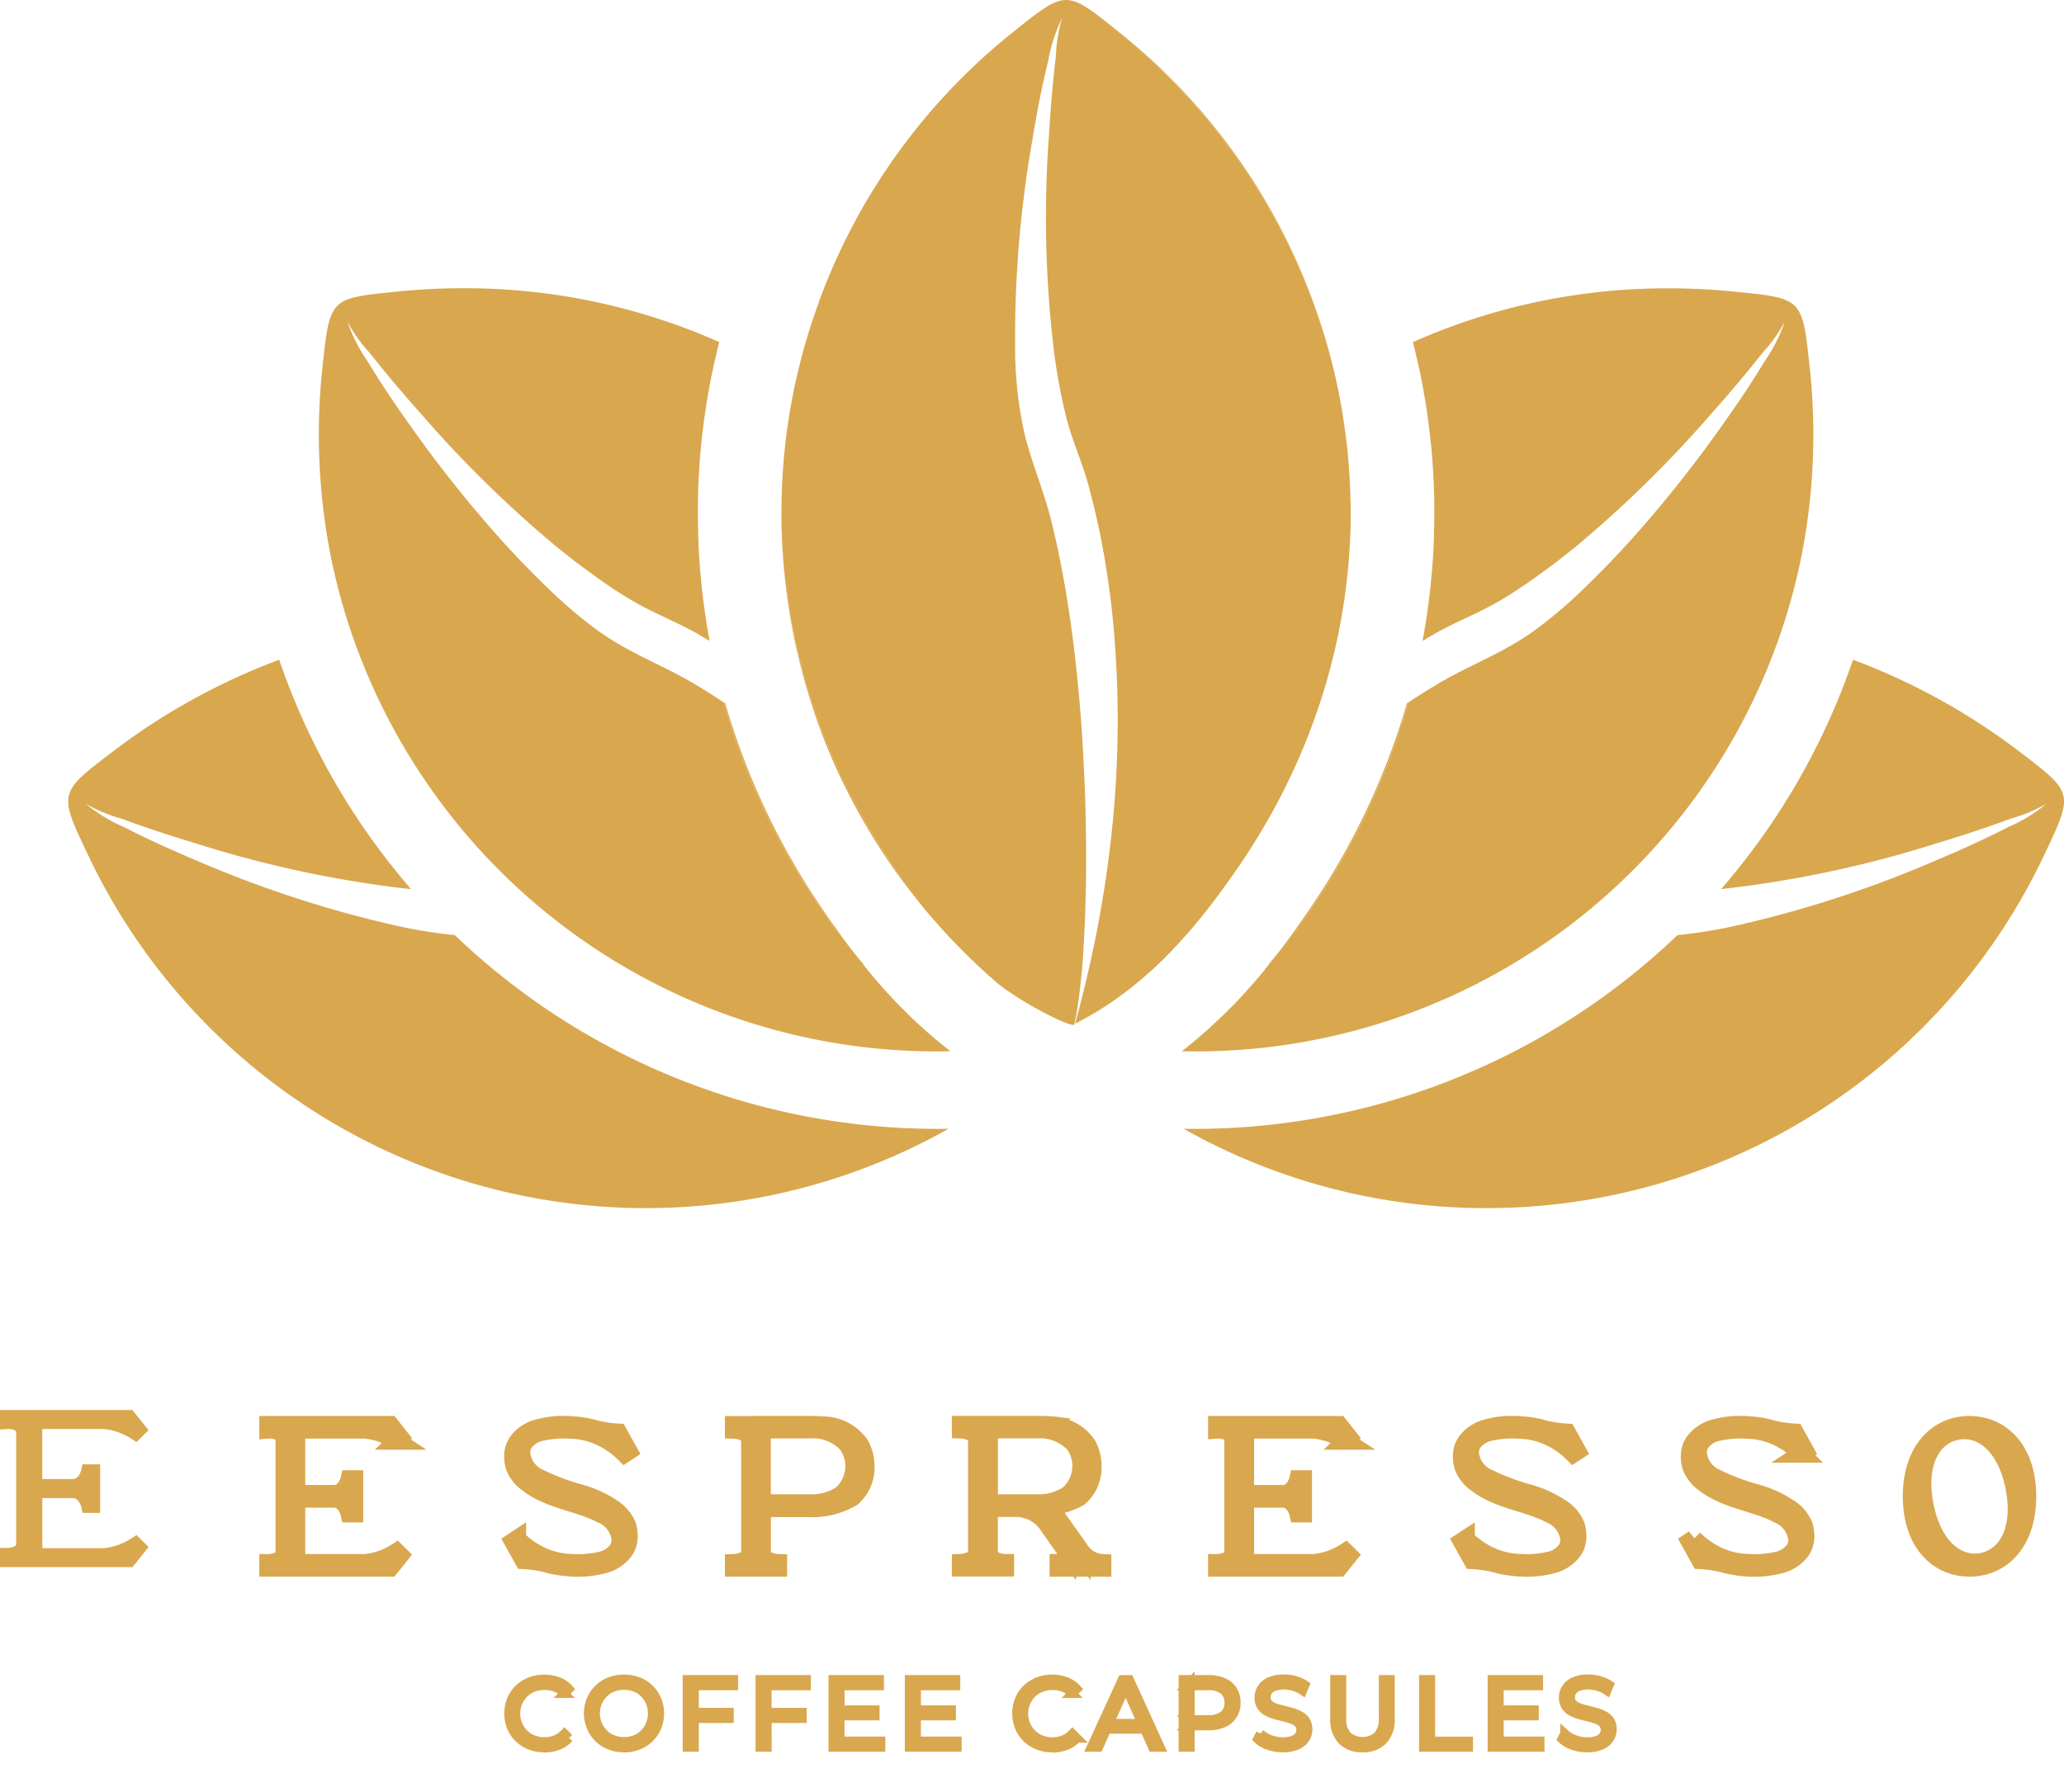 <svg id="Logo" xmlns="http://www.w3.org/2000/svg" xmlns:xlink="http://www.w3.org/1999/xlink" width="115.419" height="100.236" viewBox="0 0 115.419 100.236">
  <defs>
    <clipPath id="clip-path">
      <rect id="Rectangle_179" data-name="Rectangle 179" width="115.419" height="100.236" transform="translate(0 0)" fill="none"/>
    </clipPath>
  </defs>
  <g id="Group_365" data-name="Group 365" clip-path="url(#clip-path)">
    <path id="Path_7523" data-name="Path 7523" d="M50.468,38.189A34.506,34.506,0,0,1,2.33,22.846C.7,19.41.7,19.41,3.645,17.156a36.337,36.337,0,0,1,9.388-5.2,38.72,38.72,0,0,0,7.375,12.83c-.111-.009-.225-.025-.337-.034A62.57,62.57,0,0,1,8.455,22.253c-1.439-.432-2.871-.9-4.276-1.42a8.375,8.375,0,0,1-1.97-.827,8.7,8.7,0,0,0,2.139,1.306c1.343.692,2.723,1.312,4.121,1.9a63.3,63.3,0,0,0,10.907,3.572,27.288,27.288,0,0,0,3.476.574A39.031,39.031,0,0,0,49.832,38.195c.213,0,.423,0,.636-.006" transform="translate(2.579 24.944)" fill="#d9a74e"/>
    <path id="Path_7524" data-name="Path 7524" d="M19.018,18.457l-.006.015,0-.022.009.006" transform="translate(39.674 38.51)" fill="#d9a74e"/>
    <path id="Path_7525" data-name="Path 7525" d="M19.315,18.487V18.5l-.006-.009Z" transform="translate(40.301 38.585)" fill="#d9a74e"/>
    <path id="Path_7526" data-name="Path 7526" d="M41.09,47.9c-.247.006-.491.009-.738.009A34.567,34.567,0,0,1,7.684,24.745c-.241-.685-.457-1.377-.654-2.081s-.364-1.4-.516-2.1A34.973,34.973,0,0,1,5.986,9.569c.408-3.782.408-3.782,4.1-4.152a36.015,36.015,0,0,1,3.76-.194A34.985,34.985,0,0,1,28.167,8.235c-.071.262-.133.516-.185.775-.059.228-.111.46-.161.688-.077.349-.145.695-.207,1.04s-.123.685-.179,1.031l0,.04c-.025.123-.043.25-.062.374-.059.4-.111.806-.154,1.21-.065.528-.117,1.062-.151,1.593-.022.355-.046.716-.062,1.071s-.028.722-.034,1.084c0,.275,0,.55,0,.818,0,.222,0,.438.009.658q.019,1.348.145,2.677c.071.8.164,1.587.287,2.377.062.429.136.858.213,1.281-.238-.145-.472-.284-.71-.42-1.136-.648-2.359-1.108-3.488-1.763-.207-.12-.411-.241-.611-.364l-.006-.006c-.938-.58-1.828-1.238-2.711-1.9-.355-.275-.707-.556-1.053-.834a65.686,65.686,0,0,1-7.53-7.384c-1-1.124-1.976-2.269-2.9-3.448A8.341,8.341,0,0,1,7.372,7.09,8.882,8.882,0,0,0,8.508,9.319c.778,1.3,1.63,2.547,2.513,3.779a69.607,69.607,0,0,0,5.14,6.409c.71.781,1.442,1.534,2.195,2.269.025.028.056.052.083.08a26.456,26.456,0,0,0,2.893,2.485c.333.235.673.466,1.031.679,1.445.871,3.028,1.5,4.473,2.368.528.318,1.059.648,1.587,1.006a38.86,38.86,0,0,0,6.119,12.488q.519.708,1.074,1.4c.191.25.389.506.6.763A29.113,29.113,0,0,0,41.09,47.9" transform="translate(12.055 10.899)" fill="#d9a74e"/>
    <path id="Path_7527" data-name="Path 7527" d="M12.821,7.869c-.059.531-.111,1.059-.148,1.593.034-.528.086-1.062.148-1.593" transform="translate(26.45 16.424)" fill="#d9a74e"/>
    <path id="Path_7528" data-name="Path 7528" d="M12.937,7.356c-.083.525-.154,1.056-.216,1.584.043-.4.1-.8.154-1.207.019-.127.037-.25.062-.377" transform="translate(26.551 15.353)" fill="#d9a74e"/>
    <path id="Path_7529" data-name="Path 7529" d="M19.3,25.234c.312.454.651.911,1.006,1.377q-.556-.685-1.074-1.4a38.891,38.891,0,0,1-6.119-12.488.231.231,0,0,1,.074.043A40.246,40.246,0,0,0,18.6,24.243c.222.321.448.654.695.991" transform="translate(27.367 26.566)" fill="#d9a74e"/>
    <path id="Path_7530" data-name="Path 7530" d="M16.082,18l-.037-.009c-.213-.256-.411-.509-.6-.763.207.262.423.516.639.772" transform="translate(32.232 35.951)" fill="#d9a74e"/>
    <path id="Path_7531" data-name="Path 7531" d="M19.018,18.457l-.006.015,0-.022.009.006" transform="translate(39.674 38.51)" fill="#d9a74e"/>
    <path id="Path_7532" data-name="Path 7532" d="M19.315,18.487V18.5l-.006-.009Z" transform="translate(40.301 38.585)" fill="#d9a74e"/>
    <path id="Path_7533" data-name="Path 7533" d="M21.44,38.189a34.38,34.38,0,0,0,16.908,4.439,34.465,34.465,0,0,0,31.23-19.782c1.63-3.436,1.63-3.436-1.318-5.69a36.287,36.287,0,0,0-9.388-5.2A38.658,38.658,0,0,1,51.5,24.781c.108-.009.225-.025.333-.034a62.6,62.6,0,0,0,11.62-2.494c1.436-.432,2.871-.9,4.273-1.42a8.321,8.321,0,0,0,1.97-.827,8.7,8.7,0,0,1-2.139,1.306c-1.34.692-2.723,1.312-4.121,1.9a63.121,63.121,0,0,1-10.907,3.572,27.332,27.332,0,0,1-3.473.574A39.042,39.042,0,0,1,22.076,38.195c-.216,0-.426,0-.636-.006" transform="translate(44.748 24.944)" fill="#d9a74e"/>
    <path id="Path_7534" data-name="Path 7534" d="M19.61,18.457l.006.015,0-.022-.009.006" transform="translate(40.929 38.51)" fill="#d9a74e"/>
    <path id="Path_7535" data-name="Path 7535" d="M19.311,18.487V18.5l.006-.009Z" transform="translate(40.304 38.585)" fill="#d9a74e"/>
    <path id="Path_7536" data-name="Path 7536" d="M21.407,47.9c.247.006.491.009.738.009a34.567,34.567,0,0,0,32.668-23.16c.241-.685.457-1.377.654-2.081s.364-1.4.516-2.1a34.972,34.972,0,0,0,.528-10.993c-.408-3.782-.408-3.782-4.1-4.152a36.015,36.015,0,0,0-3.76-.194A34.985,34.985,0,0,0,34.33,8.235c.071.262.133.516.185.775.059.228.111.46.161.688.077.349.145.695.207,1.04s.123.685.179,1.031l0,.04c.025.123.043.25.062.374.059.4.111.806.154,1.21.065.528.117,1.062.151,1.593.022.355.046.716.062,1.071s.028.722.034,1.084c0,.275,0,.55,0,.818,0,.222,0,.438-.009.658q-.019,1.348-.145,2.677c-.071.8-.164,1.587-.287,2.377-.062.429-.136.858-.213,1.281.238-.145.472-.284.71-.42,1.136-.648,2.359-1.108,3.488-1.763.207-.12.411-.241.611-.364l.006-.006c.938-.58,1.828-1.238,2.711-1.9.355-.275.707-.556,1.053-.834a65.686,65.686,0,0,0,7.53-7.384c1-1.124,1.973-2.269,2.9-3.448A8.341,8.341,0,0,0,55.125,7.09a8.883,8.883,0,0,1-1.136,2.229c-.778,1.3-1.63,2.547-2.513,3.779a69.608,69.608,0,0,1-5.14,6.409c-.71.781-1.442,1.534-2.195,2.269-.025.028-.056.052-.083.08a26.456,26.456,0,0,1-2.893,2.485c-.333.235-.673.466-1.031.679-1.445.871-3.028,1.5-4.473,2.368-.528.318-1.059.648-1.587,1.006a38.86,38.86,0,0,1-6.119,12.488q-.519.708-1.074,1.4c-.191.25-.389.506-.6.763A29.113,29.113,0,0,1,21.407,47.9" transform="translate(44.68 10.899)" fill="#d9a74e"/>
    <path id="Path_7537" data-name="Path 7537" d="M25.9,7.869c.059.531.111,1.059.148,1.593-.034-.528-.086-1.062-.148-1.593" transform="translate(54.059 16.424)" fill="#d9a74e"/>
    <path id="Path_7538" data-name="Path 7538" d="M25.831,7.356c.083.525.154,1.056.216,1.584-.043-.4-.1-.8-.154-1.207-.019-.127-.037-.25-.062-.377" transform="translate(53.913 15.353)" fill="#d9a74e"/>
    <path id="Path_7539" data-name="Path 7539" d="M24.186,25.234c-.312.454-.651.911-1.006,1.377q.556-.685,1.074-1.4a38.891,38.891,0,0,0,6.119-12.488.231.231,0,0,0-.074.043,40.246,40.246,0,0,1-5.418,11.472c-.222.321-.448.654-.695.991" transform="translate(48.38 26.566)" fill="#d9a74e"/>
    <path id="Path_7540" data-name="Path 7540" d="M22.972,18l.037-.009c.213-.256.411-.509.6-.763-.207.262-.423.516-.639.772" transform="translate(47.946 35.951)" fill="#d9a74e"/>
    <path id="Path_7541" data-name="Path 7541" d="M19.61,18.457l.006.015,0-.022-.009.006" transform="translate(40.929 38.51)" fill="#d9a74e"/>
    <path id="Path_7542" data-name="Path 7542" d="M19.311,18.487V18.5l.006-.009Z" transform="translate(40.304 38.585)" fill="#d9a74e"/>
    <path id="Path_7543" data-name="Path 7543" d="M15.936,39.626A32.231,32.231,0,0,0,17.8,44.117,34.488,34.488,0,0,0,22.12,50.73c-.617-.79-1.2-1.605-1.769-2.433a36.482,36.482,0,0,1-2.393-4.053A33.724,33.724,0,0,1,16.029,39.7a.928.928,0,0,1-.034-.1c-.343-.994-.63-1.988-.877-2.995q-.324-1.338-.537-2.686a33.934,33.934,0,0,1-.423-4.689,33.51,33.51,0,0,0,.4,4.677c.133.9.3,1.787.519,2.667.232,1,.509,1.988.837,2.973m.315-22.7q-.384,1.047-.695,2.118c-.182.621-.346,1.247-.485,1.877.145-.63.312-1.25.5-1.871.2-.713.432-1.417.695-2.115l-.015-.009M29.047.261A3.453,3.453,0,0,1,29.5.036a2.828,2.828,0,0,0-.457.225M30.625.036a3.871,3.871,0,0,1,.457.225,2.6,2.6,0,0,0-.457-.225m13.9,18.711A34.4,34.4,0,0,0,33.024,1.715c-.479-.38-.877-.7-1.226-.963.324.25.7.559,1.152.923A35.227,35.227,0,0,1,44.523,18.753c.161.519.306,1.043.435,1.568-.127-.528-.272-1.053-.429-1.574M30.409,57l.006.009V57Zm-.926-.111,0,.019,0-.012-.006-.006m16.09-33.52a2.951,2.951,0,0,0-.052-.324c.019.108.034.216.049.324.056.361.1.722.154,1.084-.043-.361-.093-.722-.151-1.084m.265,2.17c.062.722.1,1.454.127,2.18-.022-.725-.059-1.457-.127-2.18" transform="translate(29.55 0.075)" fill="#d9a74e"/>
    <path id="Path_7544" data-name="Path 7544" d="M45.968,27.794c-.019-.729-.062-1.46-.127-2.183-.028-.364-.065-.725-.114-1.087s-.1-.722-.154-1.084c-.015-.1-.028-.216-.049-.324-.043-.253-.086-.509-.133-.766-.077-.426-.17-.852-.265-1.275-.009-.052-.025-.1-.037-.154-.04-.173-.083-.352-.127-.525-.13-.525-.275-1.05-.432-1.568A35.247,35.247,0,0,0,32.956,1.753c-.448-.367-.827-.676-1.155-.926a8.42,8.42,0,0,0-.713-.491,4.42,4.42,0,0,0-.457-.225h-.006L30.48.062c-.046-.012-.1-.025-.145-.034A1.234,1.234,0,0,0,30.076,0,1.406,1.406,0,0,0,29.8.028c-.046.009-.1.022-.142.034s-.1.031-.145.049h-.006a3.882,3.882,0,0,0-.457.225c-.21.13-.448.29-.713.491-.352.259-.75.583-1.226.963A34.426,34.426,0,0,0,16.23,16.927l.015.009q-.389,1.047-.7,2.115c-.188.621-.352,1.241-.5,1.871a3.027,3.027,0,0,0-.071.3c-.086.377-.164.75-.232,1.13-.049.256-.093.512-.136.766-.062.386-.12.775-.173,1.167q-.148,1.162-.219,2.334c-.025.4-.04.784-.049,1.176-.015.5-.019,1-.009,1.516A34.419,34.419,0,0,0,14.584,34q.218,1.348.54,2.686.366,1.51.874,2.995l.034.1a34.655,34.655,0,0,0,1.926,4.538,36.069,36.069,0,0,0,2.4,4.053c.562.827,1.148,1.642,1.766,2.433l.009.009a34.876,34.876,0,0,0,4.1,4.177c.111.1.256.207.42.324h0a17.978,17.978,0,0,0,1.874,1.155c.043.025.08.049.12.071h0c.293.154.574.3.827.42l.012.006.037.019c.2.093.386.173.54.225a1.36,1.36,0,0,0,.438.117h.012c.031-.1.052-.219.083-.343.009-.059.025-.12.037-.182.025-.145.052-.3.077-.469a37.074,37.074,0,0,0,.358-3.745v0c.034-.583.062-1.195.08-1.846.025-.732.04-1.507.04-2.309,0-.361,0-.729,0-1.1-.009-1.38-.043-2.84-.12-4.337-.09-1.973-.244-4.013-.475-6.042-.025-.222-.049-.451-.077-.673v-.009c-.13-1.065-.284-2.13-.457-3.164-.216-1.294-.472-2.556-.766-3.763-.015-.068-.031-.142-.049-.207-.145-.583-.321-1.152-.509-1.72-.343-1.034-.716-2.062-.982-3.121a22.319,22.319,0,0,1-.534-5.01A63.679,63.679,0,0,1,28.18,7.848c.244-1.494.528-2.979.889-4.449a9.055,9.055,0,0,1,.775-2.383A8.678,8.678,0,0,0,29.5,3.124c-.179,1.491-.3,2.988-.392,4.486a62.885,62.885,0,0,0,.265,11.882,32.126,32.126,0,0,0,.7,3.822,1.184,1.184,0,0,0,.034.142c.34,1.266.88,2.448,1.223,3.714.025.083.043.164.062.247a42.967,42.967,0,0,1,1.065,5.338c.13.892.225,1.787.3,2.683.019.225.037.454.046.679.031.327.049.658.065.985.068,1.142.09,2.294.086,3.439-.006,1.127-.043,2.254-.111,3.374v.009c-.1,1.6-.265,3.189-.491,4.782-.059.426-.12.855-.194,1.284q-.278,1.764-.664,3.513-.329,1.528-.725,3.028c-.04.145-.077.284-.117.429-.009.043-.022.086-.034.13-.012.059-.028.111-.043.164q.167-.083.333-.176c.136-.068.265-.142.4-.219a12.965,12.965,0,0,0,1.121-.688c.145-.09.281-.185.42-.284.111-.077.216-.154.321-.235.272-.191.531-.4.787-.608.108-.086.216-.176.321-.269.336-.284.661-.577.979-.88.142-.136.284-.272.417-.411a29.582,29.582,0,0,0,2.337-2.67l.009-.009c.614-.79,1.2-1.605,1.766-2.433.55-.809,1.059-1.627,1.537-2.46.46-.8.889-1.621,1.278-2.445a34.994,34.994,0,0,0,1.642-4.081c.352-1.059.645-2.13.892-3.2a34.263,34.263,0,0,0,.846-6.875c.009-.506.006-1.013-.009-1.516M30.418,57.072v.009l-.006-.009Z" transform="translate(29.546 0)" fill="#d9a74e"/>
    <path id="Path_7545" data-name="Path 7545" d="M5.767,25.816h5.909l.556.7-.191.188a3.871,3.871,0,0,0-1.769-.621H6.43v3.593h2.1c.688,0,.871-.824.871-.824h.269v1.917H9.4s-.182-.824-.871-.824H6.43v3.593h3.84a3.883,3.883,0,0,0,1.769-.617l.191.188-.556.695H4.859v-.265s.9,0,.908-.605V26.687c0-.67-.908-.605-.908-.605v-.265Z" transform="translate(10.141 53.882)" fill="#d9a74e" stroke="#d9a74e" stroke-width="1"/>
    <path id="Path_7546" data-name="Path 7546" d="M12.162,25.816c.142,0,.287,0,.435.015a6.4,6.4,0,0,1,.738.086,5.082,5.082,0,0,1,.58.139,7.126,7.126,0,0,0,1.266.185l.577,1.04-.222.145a4.79,4.79,0,0,0-1.229-.889,4.208,4.208,0,0,0-1.8-.448,5.563,5.563,0,0,0-1.544.108,1.568,1.568,0,0,0-1.105.71,1.1,1.1,0,0,0-.1.494,1.7,1.7,0,0,0,1.05,1.4,12.933,12.933,0,0,0,2.1.8,6.314,6.314,0,0,1,2.007.908,2.1,2.1,0,0,1,.772.948,2.2,2.2,0,0,1,.083.611,1.429,1.429,0,0,1-.253.8,2.126,2.126,0,0,1-.985.707,5.609,5.609,0,0,1-2.065.216,7.217,7.217,0,0,1-.738-.09,5.592,5.592,0,0,1-.583-.136,6.807,6.807,0,0,0-1.263-.185l-.58-1.04.225-.148a4.707,4.707,0,0,0,1.229.889,4.208,4.208,0,0,0,1.8.451,5.694,5.694,0,0,0,1.544-.108,1.587,1.587,0,0,0,1.105-.71,1.148,1.148,0,0,0,.1-.494,1.7,1.7,0,0,0-1.05-1.4c-1.306-.685-2.927-.8-4.1-1.713a2.052,2.052,0,0,1-.769-.948,1.956,1.956,0,0,1-.086-.608,1.39,1.39,0,0,1,.253-.8,2.053,2.053,0,0,1,.985-.707,5.151,5.151,0,0,1,1.63-.232" transform="translate(19.392 53.882)" fill="#d9a74e" stroke="#d9a74e" stroke-width="1"/>
    <path id="Path_7547" data-name="Path 7547" d="M14.759,25.815h2.661c.21,0,.692.009.9.031a2.536,2.536,0,0,1,2.034,1.087,2.448,2.448,0,0,1,.306,1.21,2.231,2.231,0,0,1-.744,1.729,4.36,4.36,0,0,1-2.5.6H14.864v2.464c0,.587.908.605.908.605v.265H13.293v-.265s.908-.028.908-.608V26.695c0-.587-.908-.608-.908-.608v-.265h1.466Zm.1.265V30.2H17.51a3.052,3.052,0,0,0,1.784-.475,2.116,2.116,0,0,0,.34-2.828,2.614,2.614,0,0,0-2.124-.821H14.864Z" transform="translate(27.744 53.88)" fill="#d9a74e" stroke="#d9a74e" stroke-width="1"/>
    <path id="Path_7548" data-name="Path 7548" d="M18.313,25.814h3.22c.21,0,.692.006.9.028a2.528,2.528,0,0,1,2.034,1.087,2.439,2.439,0,0,1,.306,1.21,2.22,2.22,0,0,1-.744,1.726,4.036,4.036,0,0,1-2.266.522c.624,0,1.087.71,1.087.71s.735,1.034,1.306,1.84a1.6,1.6,0,0,0,1.164.605v.269H22.866v-.269s.908.006.479-.605l0,.006-1.2-1.7a2.193,2.193,0,0,0-1.716-.778c-.488,0-.969,0-1.454,0V32.93c0,.6.908.608.908.608V33.8H17.4v-.265s.9-.034.908-.608V26.688c0-.583-.908-.611-.908-.611v-.262Zm.664.262V30.2h2.649a3.027,3.027,0,0,0,1.781-.479,2.111,2.111,0,0,0,.34-2.825,2.611,2.611,0,0,0-2.121-.821H18.976Z" transform="translate(36.327 53.878)" fill="#d9a74e" stroke="#d9a74e" stroke-width="1"/>
    <path id="Path_7549" data-name="Path 7549" d="M22.953,25.816h5.909l.556.7-.191.188a3.871,3.871,0,0,0-1.769-.621h-3.84v3.593h2.1c.688,0,.871-.824.871-.824h.269v1.917h-.269s-.182-.824-.871-.824h-2.1v3.593h3.84a3.883,3.883,0,0,0,1.769-.617l.191.188-.556.695H22.045v-.265s.9,0,.908-.605V26.687c0-.67-.908-.605-.908-.605v-.265Z" transform="translate(46.011 53.882)" fill="#d9a74e" stroke="#d9a74e" stroke-width="1"/>
    <path id="Path_7550" data-name="Path 7550" d="M29.347,25.816c.142,0,.287,0,.435.015a6.4,6.4,0,0,1,.738.086,5.082,5.082,0,0,1,.58.139,7.126,7.126,0,0,0,1.266.185l.577,1.04-.222.145a4.79,4.79,0,0,0-1.229-.889,4.208,4.208,0,0,0-1.8-.448,5.564,5.564,0,0,0-1.544.108,1.567,1.567,0,0,0-1.105.71,1.1,1.1,0,0,0-.1.494,1.7,1.7,0,0,0,1.05,1.4,12.933,12.933,0,0,0,2.1.8,6.314,6.314,0,0,1,2.007.908,2.1,2.1,0,0,1,.772.948,2.2,2.2,0,0,1,.083.611,1.429,1.429,0,0,1-.253.8,2.126,2.126,0,0,1-.985.707,5.609,5.609,0,0,1-2.065.216,7.217,7.217,0,0,1-.738-.09,5.591,5.591,0,0,1-.583-.136,6.807,6.807,0,0,0-1.263-.185l-.58-1.04.225-.148a4.707,4.707,0,0,0,1.229.889,4.208,4.208,0,0,0,1.8.451,5.694,5.694,0,0,0,1.544-.108,1.587,1.587,0,0,0,1.105-.71,1.148,1.148,0,0,0,.1-.494,1.7,1.7,0,0,0-1.05-1.4c-1.306-.685-2.927-.8-4.1-1.713a2.052,2.052,0,0,1-.769-.948,1.956,1.956,0,0,1-.086-.608,1.39,1.39,0,0,1,.253-.8,2.053,2.053,0,0,1,.985-.707,5.151,5.151,0,0,1,1.63-.232" transform="translate(55.259 53.882)" fill="#d9a74e" stroke="#d9a74e" stroke-width="1"/>
    <path id="Path_7551" data-name="Path 7551" d="M33.476,25.816c.142,0,.287,0,.435.015a6.4,6.4,0,0,1,.738.086,5.083,5.083,0,0,1,.58.139,7.126,7.126,0,0,0,1.266.185l.577,1.04-.222.145a4.79,4.79,0,0,0-1.229-.889,4.208,4.208,0,0,0-1.8-.448,5.563,5.563,0,0,0-1.544.108,1.567,1.567,0,0,0-1.105.71,1.1,1.1,0,0,0-.1.494,1.7,1.7,0,0,0,1.05,1.4,12.933,12.933,0,0,0,2.1.8,6.314,6.314,0,0,1,2.007.908,2.1,2.1,0,0,1,.772.948,2.2,2.2,0,0,1,.083.611,1.429,1.429,0,0,1-.253.8,2.126,2.126,0,0,1-.985.707,5.609,5.609,0,0,1-2.065.216,7.216,7.216,0,0,1-.738-.09,5.592,5.592,0,0,1-.583-.136,6.807,6.807,0,0,0-1.263-.185l-.58-1.04.225-.148a4.707,4.707,0,0,0,1.229.889,4.208,4.208,0,0,0,1.8.451,5.694,5.694,0,0,0,1.544-.108,1.587,1.587,0,0,0,1.105-.71,1.148,1.148,0,0,0,.1-.494,1.7,1.7,0,0,0-1.05-1.4c-1.306-.685-2.927-.8-4.1-1.713a2.052,2.052,0,0,1-.769-.948,1.955,1.955,0,0,1-.086-.608,1.39,1.39,0,0,1,.253-.8,2.053,2.053,0,0,1,.985-.707,5.151,5.151,0,0,1,1.63-.232" transform="translate(63.877 53.882)" fill="#d9a74e" stroke="#d9a74e" stroke-width="1"/>
    <path id="Path_7552" data-name="Path 7552" d="M37.861,25.817c1.784,0,3.229,1.414,3.229,3.995S39.646,33.8,37.861,33.8s-3.232-1.414-3.232-3.992,1.445-3.995,3.232-3.995m-.318.3a2.079,2.079,0,0,0-.389.04c-1.386.269-2.26,1.781-1.806,4.14s1.831,3.442,3.217,3.174,2.263-1.781,1.809-4.14c-.414-2.139-1.584-3.226-2.831-3.214" transform="translate(72.276 53.884)" fill="#d9a74e" stroke="#d9a74e" stroke-width="1"/>
    <path id="Path_7553" data-name="Path 7553" d="M7.36,32.715a3.505,3.505,0,0,1-1.55.556H2.368v-2.8h1.7c.358,0,.475.494.482.512l.068.315H5.6V28.582H4.615l-.068.312c0,.006-.123.512-.482.512h-1.7v-2.8H5.81a3.465,3.465,0,0,1,1.55.556l.272.176.673-.667-.9-1.127H0l0,1.09.423-.028a.7.7,0,0,1,.445.1c.012.009.037.031.037.1v6.242c0,.154-.4.21-.512.21l-.4,0V34.33H7.409l.9-1.121-.673-.673Z" transform="translate(0 53.321)" fill="#d9a74e"/>
    <path id="Path_7554" data-name="Path 7554" d="M11.2,34.272a2.146,2.146,0,0,1-.793-.145,1.929,1.929,0,0,1-.627-.4,1.861,1.861,0,0,1-.414-.611,2.068,2.068,0,0,1,0-1.537,1.788,1.788,0,0,1,.42-.611,1.873,1.873,0,0,1,.627-.4,2.145,2.145,0,0,1,.793-.142,2.206,2.206,0,0,1,.772.136,1.565,1.565,0,0,1,.611.417l-.256.253a1.316,1.316,0,0,0-.512-.343,1.8,1.8,0,0,0-1.238.009,1.5,1.5,0,0,0-.509.33,1.581,1.581,0,0,0-.34.5,1.644,1.644,0,0,0,0,1.25,1.547,1.547,0,0,0,.34.5,1.452,1.452,0,0,0,.509.33,1.638,1.638,0,0,0,.633.117,1.621,1.621,0,0,0,.605-.108,1.4,1.4,0,0,0,.512-.346l.256.253a1.565,1.565,0,0,1-.611.417,2.162,2.162,0,0,1-.778.142" transform="translate(19.231 63.489)" fill="#d9a74e" stroke="#d9a74e" stroke-width="0.5"/>
    <path id="Path_7555" data-name="Path 7555" d="M12.652,34.272a2.146,2.146,0,0,1-.793-.145,1.9,1.9,0,0,1-.633-.4,1.972,1.972,0,0,1-.417-2.142,1.858,1.858,0,0,1,1.047-1.019,2.287,2.287,0,0,1,1.587,0,1.84,1.84,0,0,1,1.047,1.016,2.021,2.021,0,0,1,0,1.534,1.866,1.866,0,0,1-1.047,1.016,2.129,2.129,0,0,1-.79.145m0-.358a1.681,1.681,0,0,0,.63-.117,1.471,1.471,0,0,0,.5-.33,1.564,1.564,0,0,0,.333-.5,1.683,1.683,0,0,0,0-1.25,1.564,1.564,0,0,0-.333-.5,1.47,1.47,0,0,0-.5-.33,1.757,1.757,0,0,0-1.263,0,1.454,1.454,0,0,0-.506.33,1.625,1.625,0,0,0-.337.5,1.594,1.594,0,0,0,.337,1.747,1.454,1.454,0,0,0,.506.33,1.685,1.685,0,0,0,.633.117" transform="translate(22.245 63.489)" fill="#d9a74e" stroke="#d9a74e" stroke-width="0.5"/>
    <path id="Path_7556" data-name="Path 7556" d="M12.846,34.217h-.4V30.429h2.6v.349h-2.2ZM12.8,32.263h2v.346h-2Z" transform="translate(25.981 63.51)" fill="#d9a74e" stroke="#d9a74e" stroke-width="0.5"/>
    <path id="Path_7557" data-name="Path 7557" d="M14.164,34.217h-.4V30.429h2.593v.349h-2.2Zm-.04-1.954h2v.346h-2Z" transform="translate(28.738 63.51)" fill="#d9a74e" stroke="#d9a74e" stroke-width="0.5"/>
    <path id="Path_7558" data-name="Path 7558" d="M15.486,33.871h2.278v.346H15.088V30.429h2.6v.349h-2.2Zm-.043-1.747h2v.34h-2Z" transform="translate(31.491 63.51)" fill="#d9a74e" stroke="#d9a74e" stroke-width="0.5"/>
    <path id="Path_7559" data-name="Path 7559" d="M16.869,33.871h2.278v.346H16.471V30.429h2.6v.349h-2.2Zm-.043-1.747h2v.34h-2Z" transform="translate(34.377 63.51)" fill="#d9a74e" stroke="#d9a74e" stroke-width="0.5"/>
    <path id="Path_7560" data-name="Path 7560" d="M20.4,34.272a2.129,2.129,0,0,1-.79-.145,1.9,1.9,0,0,1-.627-.4,1.815,1.815,0,0,1-.414-.611,2.029,2.029,0,0,1,0-1.537,1.824,1.824,0,0,1,.417-.611,1.918,1.918,0,0,1,.63-.4,2.128,2.128,0,0,1,.79-.142,2.211,2.211,0,0,1,.775.136,1.588,1.588,0,0,1,.611.417l-.256.253a1.338,1.338,0,0,0-.512-.343,1.708,1.708,0,0,0-.605-.1,1.685,1.685,0,0,0-.633.114,1.5,1.5,0,0,0-.509.33,1.581,1.581,0,0,0-.34.5,1.644,1.644,0,0,0,0,1.25,1.547,1.547,0,0,0,.34.5,1.452,1.452,0,0,0,.509.33,1.627,1.627,0,0,0,.633.117,1.644,1.644,0,0,0,.605-.108,1.421,1.421,0,0,0,.512-.346l.256.253a1.588,1.588,0,0,1-.611.417,2.167,2.167,0,0,1-.781.142" transform="translate(38.433 63.489)" fill="#d9a74e" stroke="#d9a74e" stroke-width="0.5"/>
    <path id="Path_7561" data-name="Path 7561" d="M19.766,34.218,21.5,30.43h.4l1.729,3.788H23.2l-1.59-3.556h.161l-1.59,3.556Zm.682-1.013.117-.324h2.2l.117.324Z" transform="translate(41.255 63.512)" fill="#d9a74e" stroke="#d9a74e" stroke-width="0.5"/>
    <path id="Path_7562" data-name="Path 7562" d="M21.43,34.217V30.429h1.417a2.04,2.04,0,0,1,.827.154,1.189,1.189,0,0,1,.534.445,1.243,1.243,0,0,1,.185.7,1.173,1.173,0,0,1-.719,1.136,1.988,1.988,0,0,1-.827.157h-1.2l.179-.191v1.386Zm.4-1.352-.179-.194h1.185a1.324,1.324,0,0,0,.864-.247.849.849,0,0,0,.293-.695.868.868,0,0,0-.293-.7,1.306,1.306,0,0,0-.864-.25H21.649l.179-.188Z" transform="translate(44.728 63.51)" fill="#d9a74e" stroke="#d9a74e" stroke-width="0.5"/>
    <path id="Path_7563" data-name="Path 7563" d="M24.188,34.272a2.37,2.37,0,0,1-.809-.139,1.55,1.55,0,0,1-.6-.355l.157-.309a1.574,1.574,0,0,0,.54.327,1.9,1.9,0,0,0,.71.133,1.538,1.538,0,0,0,.58-.09.69.69,0,0,0,.33-.241.563.563,0,0,0,.1-.333.507.507,0,0,0-.127-.358.874.874,0,0,0-.33-.213,3.819,3.819,0,0,0-.457-.139c-.167-.04-.33-.083-.5-.127a2.076,2.076,0,0,1-.457-.182.955.955,0,0,1-.336-.3.863.863,0,0,1-.127-.491.946.946,0,0,1,.148-.516,1.038,1.038,0,0,1,.46-.38,1.861,1.861,0,0,1,.787-.142,2.193,2.193,0,0,1,.633.09,1.852,1.852,0,0,1,.54.244l-.133.321a1.718,1.718,0,0,0-.519-.238,2,2,0,0,0-.528-.077,1.485,1.485,0,0,0-.562.093.7.7,0,0,0-.327.247.619.619,0,0,0-.1.349.512.512,0,0,0,.127.358.935.935,0,0,0,.336.21,4.28,4.28,0,0,0,.457.136c.167.04.33.08.494.13a2.24,2.24,0,0,1,.457.182.9.9,0,0,1,.333.293.845.845,0,0,1,.127.482.921.921,0,0,1-.151.512,1.053,1.053,0,0,1-.46.377,1.928,1.928,0,0,1-.8.145" transform="translate(47.545 63.489)" fill="#d9a74e" stroke="#d9a74e" stroke-width="0.5"/>
    <path id="Path_7564" data-name="Path 7564" d="M25.735,34.251a1.542,1.542,0,0,1-1.142-.417,1.674,1.674,0,0,1-.417-1.235v-2.17h.4v2.155a1.39,1.39,0,0,0,.3.991,1.313,1.313,0,0,0,1.713,0,1.39,1.39,0,0,0,.306-.991V30.429h.389V32.6a1.685,1.685,0,0,1-.414,1.235,1.539,1.539,0,0,1-1.139.417" transform="translate(50.459 63.51)" fill="#d9a74e" stroke="#d9a74e" stroke-width="0.5"/>
    <path id="Path_7565" data-name="Path 7565" d="M25.785,34.217V30.429h.4v3.442H28.3v.346Z" transform="translate(53.818 63.511)" fill="#d9a74e" stroke="#d9a74e" stroke-width="0.5"/>
    <path id="Path_7566" data-name="Path 7566" d="M27.426,33.871h2.281v.346h-2.68V30.429h2.6v.349h-2.2Zm-.04-1.747h2v.34h-2Z" transform="translate(56.411 63.51)" fill="#d9a74e" stroke="#d9a74e" stroke-width="0.5"/>
    <path id="Path_7567" data-name="Path 7567" d="M29.7,34.272a2.37,2.37,0,0,1-.809-.139,1.55,1.55,0,0,1-.6-.355l.157-.309a1.574,1.574,0,0,0,.54.327,1.9,1.9,0,0,0,.71.133,1.538,1.538,0,0,0,.58-.09.69.69,0,0,0,.33-.241.563.563,0,0,0,.1-.333.507.507,0,0,0-.127-.358.874.874,0,0,0-.33-.213,3.819,3.819,0,0,0-.457-.139c-.167-.04-.33-.083-.5-.127a2.075,2.075,0,0,1-.457-.182.955.955,0,0,1-.336-.3.863.863,0,0,1-.127-.491.946.946,0,0,1,.148-.516,1.038,1.038,0,0,1,.46-.38,1.861,1.861,0,0,1,.787-.142,2.193,2.193,0,0,1,.633.09,1.852,1.852,0,0,1,.54.244l-.133.321a1.718,1.718,0,0,0-.519-.238,2,2,0,0,0-.528-.077,1.485,1.485,0,0,0-.562.093.7.7,0,0,0-.327.247.619.619,0,0,0-.1.349.512.512,0,0,0,.127.358.935.935,0,0,0,.336.21,4.28,4.28,0,0,0,.457.136c.167.04.33.08.494.13a2.24,2.24,0,0,1,.457.182.9.9,0,0,1,.333.293.845.845,0,0,1,.127.482.921.921,0,0,1-.151.512,1.053,1.053,0,0,1-.46.377,1.928,1.928,0,0,1-.8.145" transform="translate(59.052 63.489)" fill="#d9a74e" stroke="#d9a74e" stroke-width="0.5"/>
  </g>
</svg>
